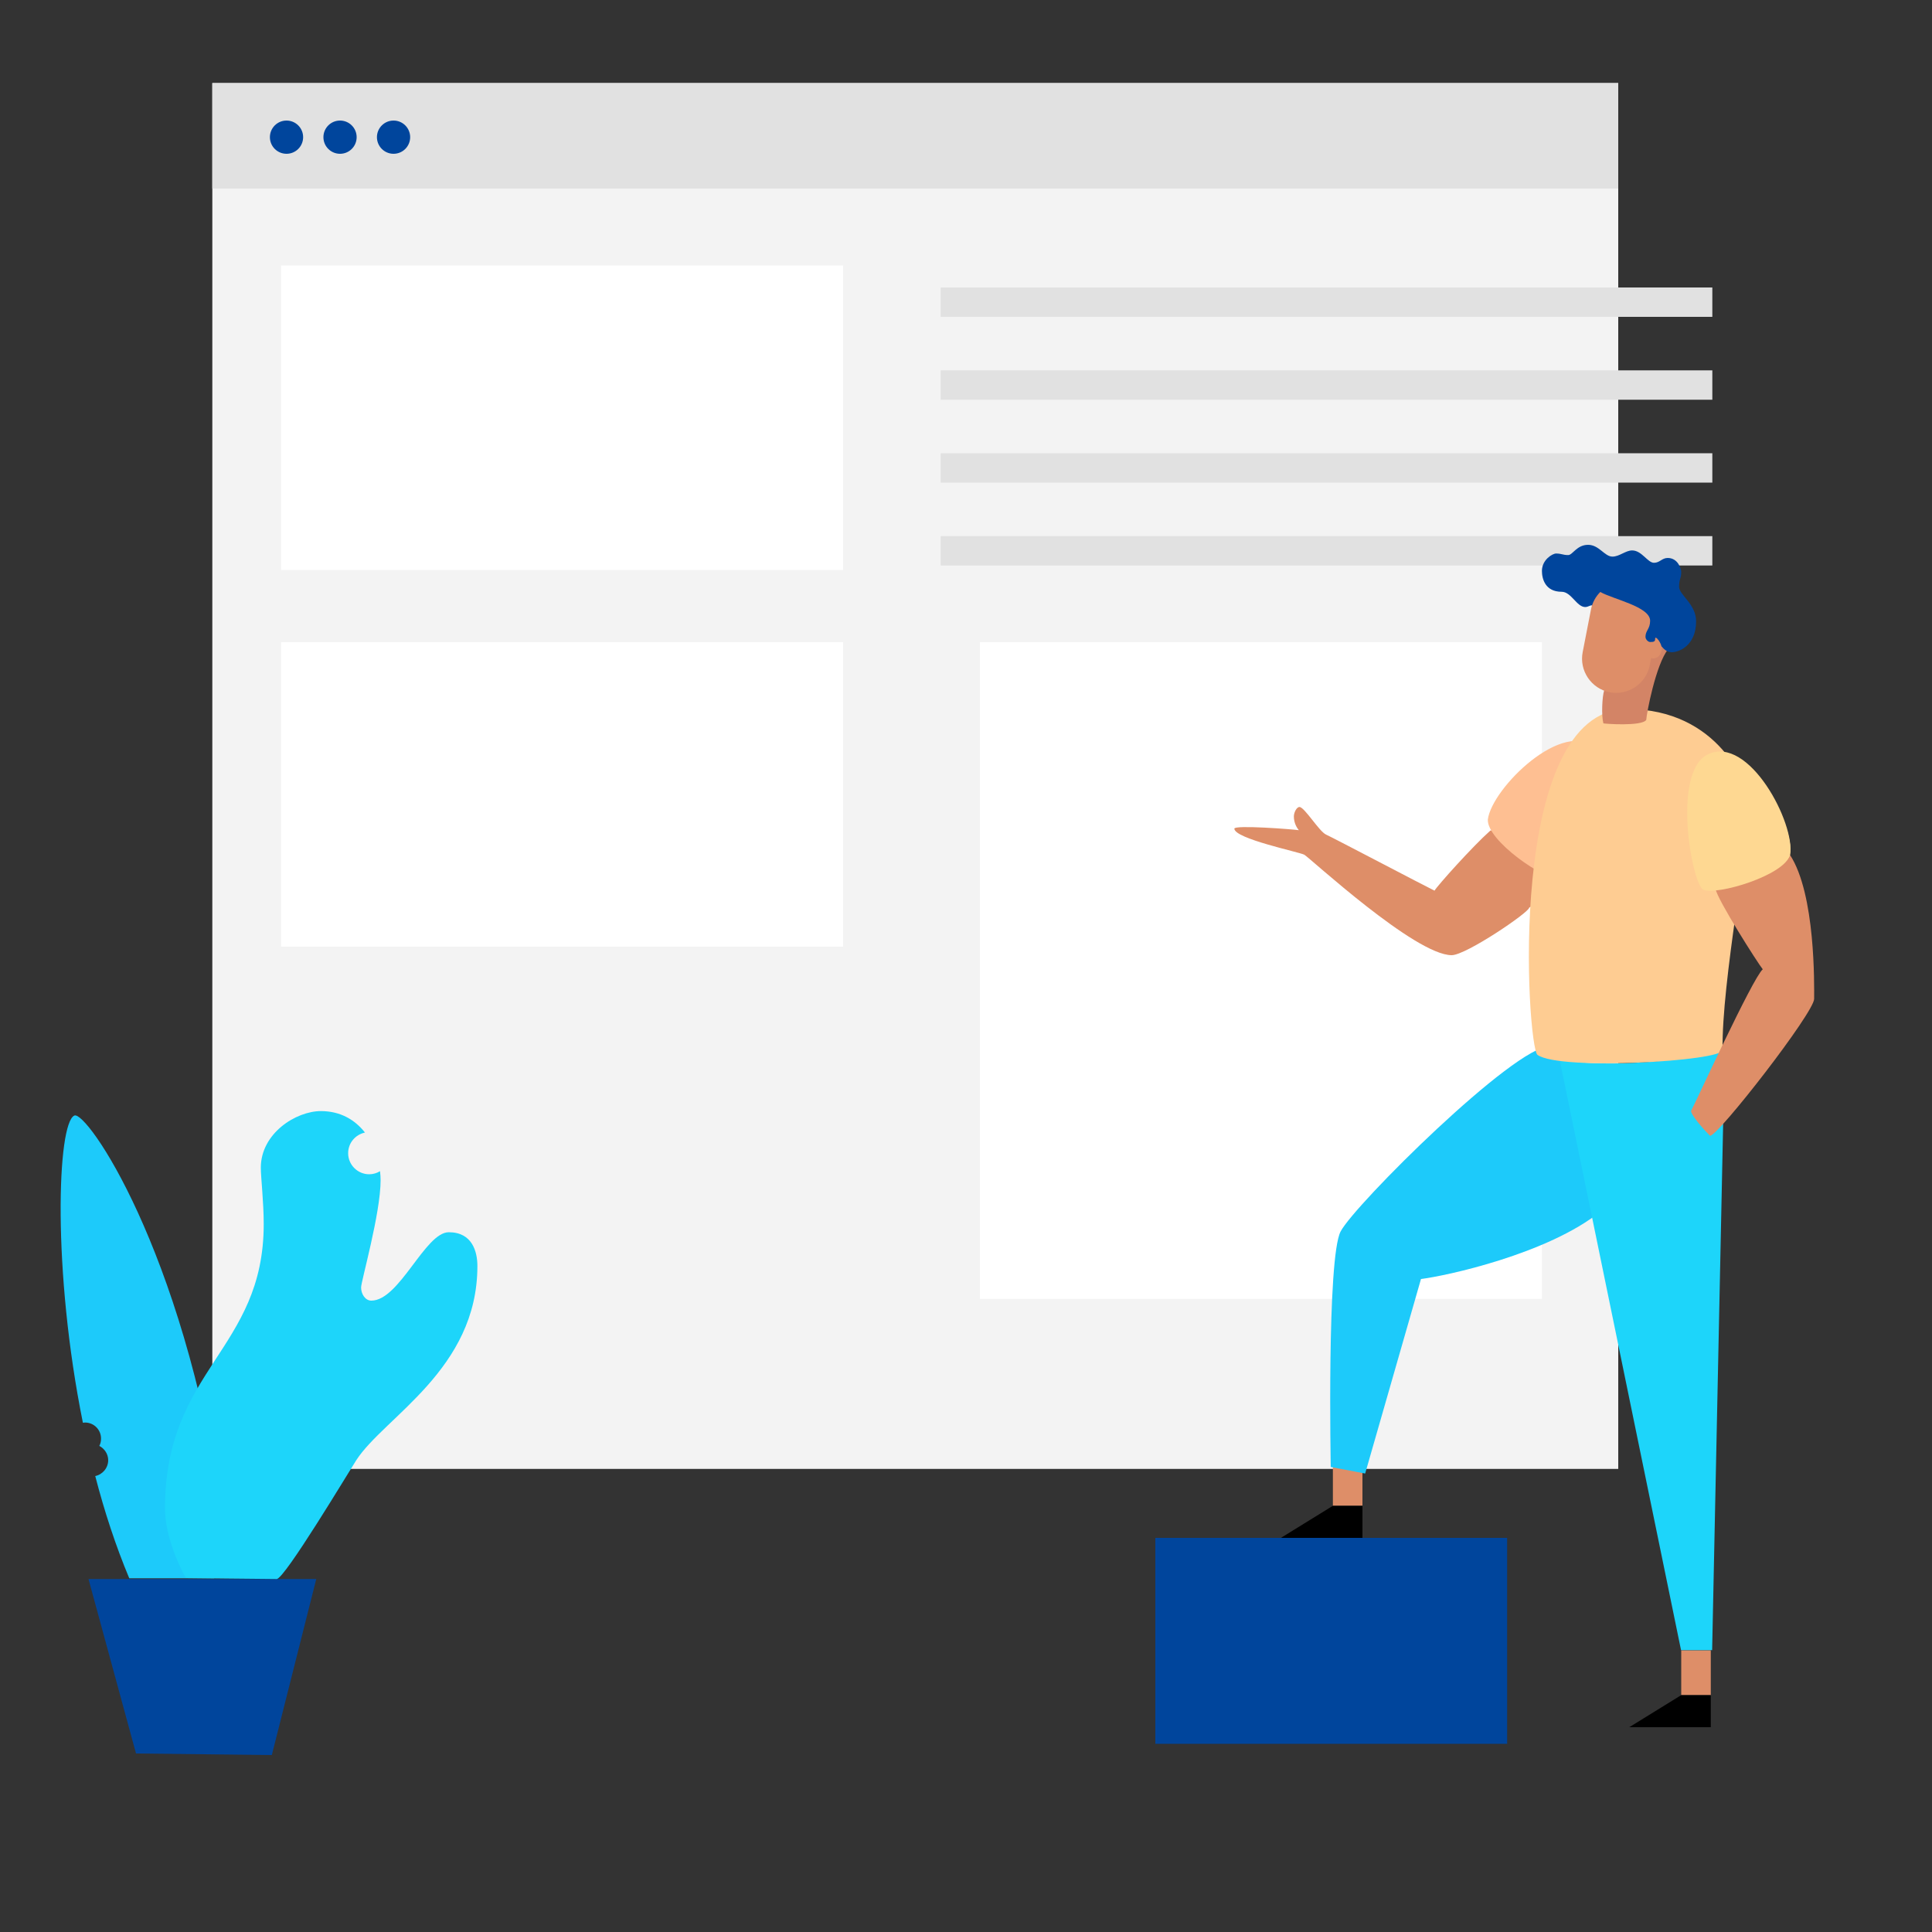 <?xml version="1.0" encoding="UTF-8" standalone="no"?>
<!DOCTYPE svg PUBLIC "-//W3C//DTD SVG 1.1//EN" "http://www.w3.org/Graphics/SVG/1.1/DTD/svg11.dtd">
<svg width="100%" height="100%" viewBox="0 0 1000 1000" version="1.1" xmlns="http://www.w3.org/2000/svg" xmlns:xlink="http://www.w3.org/1999/xlink" xml:space="preserve" xmlns:serif="http://www.serif.com/" style="fill-rule:evenodd;clip-rule:evenodd;stroke-linejoin:round;stroke-miterlimit:1.414;">
    <rect x="0" y="0" width="1000" height="1000" fill="#333333" stroke="none"/>
    <g id="Background">
        <rect x="109.9" y="43" width="727.7" height="717.3" style="fill:rgb(243,243,243);"/>
        <rect x="109.9" y="43" width="727.7" height="54.6" style="fill:rgb(225,225,225);"/>
        <circle cx="148.3" cy="71" r="8.6" style="fill:rgb(0,69,156);"/>
        <circle cx="176" cy="71" r="8.6" style="fill:rgb(0,69,156);"/>
        <circle cx="203.7" cy="71" r="8.6" style="fill:rgb(0,69,156);"/>
        <rect x="145.5" y="137.4" width="290.9" height="157.6" style="fill:white;"/>
        <rect x="145.5" y="332.4" width="290.9" height="157.6" style="fill:white;"/>
        <rect x="507.2" y="332.4" width="290.9" height="339.9" style="fill:white;"/>
        <rect x="486.9" y="148.8" width="399.4" height="15.2" style="fill:rgb(225,225,225);"/>
        <rect x="486.9" y="191.7" width="399.4" height="15.2" style="fill:rgb(225,225,225);"/>
        <rect x="486.9" y="234.6" width="399.4" height="15.2" style="fill:rgb(225,225,225);"/>
        <rect x="486.9" y="277.5" width="399.4" height="15.2" style="fill:rgb(225,225,225);"/>
    </g>
    <g id="Foreground">
        <rect x="689.9" y="756.2" width="15.3" height="23.2" style="fill:rgb(222,142,104);"/>
        <rect x="870.2" y="854.2" width="15.3" height="23.2" style="fill:rgb(222,142,104);"/>
        <path d="M802.2,541.5C783.7,541.5 701.1,623.6 693.9,637.4C686.7,651.2 688.8,759.3 688.8,759.3L706.6,762.7L735.5,662C748.1,660.5 801.1,649.1 828.5,627C855.9,604.8 825.9,555.3 825.9,555.3L802.2,541.5Z" style="fill:rgb(29,202,250);fill-rule:nonzero;"/>
        <path d="M771.3,430C762.2,438.1 744,458.4 742.5,461C737.9,458.8 690,433.6 686.4,432C682.8,430.4 675.2,417.7 672.6,417.7C671.1,417.7 669.7,420.6 669.7,422.6C669.7,426 671.3,428.6 672.3,429.7C668.9,429.2 638.9,426.9 638.9,428.9C638.9,434.1 672.5,441 675.1,442.4C677.7,443.8 732.4,494.4 751.4,494.4C758.8,494.4 791.5,472.2 791.5,469.8C794.6,467.7 799.4,464.6 799.4,464.6L799.4,447L788,438.7C788,438.6 773.1,428.4 771.3,430Z" style="fill:rgb(222,142,104);fill-rule:nonzero;"/>
        <path d="M770.1,424.2C772.1,408 809.4,371.2 826.5,387.6C841.4,401.9 814.4,453 807.5,455C799.7,455.8 769.6,435.2 770.1,424.2Z" style="fill:rgb(254,191,146);fill-rule:nonzero;"/>
        <path d="M883.9,390.5C902.9,382.5 929.5,426.5 926.5,442.5C926.5,449.5 887.5,464.5 881.5,460.5C875.5,456.5 864.9,398.5 883.9,390.5Z" style="fill:rgb(254,216,146);fill-rule:nonzero;"/>
        <path d="M807.3,548.6L870.1,854.1L886.2,854.1L891.9,581.6C891.9,576.9 891.5,547.3 891.5,543.5C873.3,548.8 834.5,553 807.3,548.6Z" style="fill:rgb(29,213,250);fill-rule:nonzero;"/>
        <path d="M870.2,877.4L885.5,877.4L885.5,894L843.3,894L870.2,877.4Z" style="fill-rule:nonzero;"/>
        <path d="M689.9,779.4L705.2,779.4L705.2,796L663,796L689.9,779.4Z" style="fill-rule:nonzero;"/>
        <rect x="598" y="796" width="182.1" height="106.6" style="fill:rgb(0,69,156);"/>
        <path d="M140.7,908.4L70.4,907.6L45.8,817.3L163.7,817.3L140.7,908.4Z" style="fill:rgb(0,69,156);fill-rule:nonzero;"/>
        <path d="M842.3,367C889.3,367 905.7,406.1 905.7,418.8C905.7,431.5 891,509 891.6,543.5C891.7,549.2 807.3,554.3 795.8,546C790.4,542.1 778.8,367 842.3,367Z" style="fill:rgb(254,204,146);fill-rule:nonzero;"/>
        <path d="M926.5,442.5C939.8,462.9 939,509.9 939,517C939,524.1 889.4,587.9 885.1,587.9C882.5,585.3 875.3,577.4 875.3,575C877.6,570.8 907.1,506.3 912.4,501.7C910,498.8 888.9,465.7 888,460.2C906.5,457.1 924.4,449.3 926.5,442.5Z" style="fill:rgb(222,142,104);fill-rule:nonzero;"/>
        <path d="M926.5,442.5C929.5,426.5 905.2,380.1 883.9,390.5C865.4,399.6 875.5,456.5 881.5,460.5C888.7,463.6 923.7,453.1 926.5,442.5Z" style="fill:rgb(254,216,146);fill-rule:nonzero;"/>
        <path d="M830.3,357.4C829.3,360.5 828.8,370.1 829.9,374.4C830,374.6 849.9,376.1 852.1,372.6C852.2,369.7 857,343.9 863.5,335.9C864.1,335 862.8,332.5 862.8,332.5L839.7,342.1L830.3,357.4" style="fill:rgb(211,132,102);fill-rule:nonzero;"/>
        <path d="M860.2,334.7C861.7,336.7 863.6,337.6 865.3,337.6C869.1,337.6 877.9,334.1 877.9,321.6C877.9,312.6 869.1,308 869.1,303.7C869.1,299.6 870.2,299.5 870.2,296.1C870.2,294.4 868.5,288.8 863.2,288.8C860.2,288.8 859.1,291.3 856.1,291.3C852.8,291.3 849.8,284.9 844.8,284.9C841.4,284.9 838.2,288.1 834.6,288.1C830.5,288.1 827.7,282 822,282C816.1,282 814,287.3 811.7,287.3C808.8,287.3 808.3,286.5 805.4,286.5C803.6,286.5 798.1,289.7 798.1,295.5C798.1,299.6 799.8,306.3 808.3,306.3C813.3,306.3 816.1,314.2 820.5,314.2C822.2,314.2 823.7,312.8 824.1,313.5C825.8,316.5 829.3,324.7 829.3,324.7L845.2,333.6L860.2,334.7Z" style="fill:rgb(0,69,156);fill-rule:nonzero;"/>
        <path d="M856.7,330.6C856.7,332 856.2,332.3 854.1,332.3C853.1,332.3 851.7,331 851.7,329.6C851.7,326.3 854.1,325.6 854.1,321.3C854.1,314 835,310.2 828.3,306.4C825.9,308.8 824.2,311.9 823.5,315.4L819.2,337.5C817.3,347.1 823.6,356.4 833.1,358.3C842.6,360.2 852,353.9 853.9,344.4L854.6,340.6C855,340.7 855.4,340.8 855.7,340.8C858.2,340.8 860.1,338.5 860.1,335.7C860.3,333.1 856.7,328.5 856.7,330.6Z" style="fill:rgb(222,142,104);fill-rule:nonzero;"/>
        <path d="M114.8,781.9C94.5,646 44.8,574.7 38.5,577.4C29.6,581.3 27,657.6 42.9,736.4C43.3,736.4 43.6,736.3 44,736.3C48.6,736.3 52.3,740 52.3,744.6C52.3,746 52,747.3 51.4,748.4C54.1,749.8 56,752.6 56,755.8C56,759.8 53.1,763.2 49.3,764C54,782.2 59.9,800.2 66.9,816.9C70.5,816.9 110.9,816.9 110.9,816.9C110.9,816.9 117.8,801.7 114.8,781.9Z" style="fill:rgb(29,202,250);fill-rule:nonzero;"/>
        <path d="M232.3,637.8C220,637.8 206.8,673.2 192.2,673.2C189,673.2 186.9,669.7 186.9,666.4C186.9,663.2 197,628 197,610.9C197,609.4 196.9,607.8 196.7,606.2C195.1,607.2 193.1,607.8 191.1,607.8C185.1,607.8 180.2,602.9 180.2,596.9C180.2,591.6 183.9,587.3 188.9,586.2C183.8,579.7 176.3,575.1 166.1,575.1C153.2,575.1 135,586.6 135,604.4C135,609.4 136.5,622.1 136.5,633.6C136.5,698.8 85.4,708.6 85.4,780.8C85.4,796 93.8,812.7 96.3,816.8C96.3,816.8 139.1,817.3 143.2,817.3C147.3,817.3 180.6,761.7 184.4,755.8C198.9,733.4 247.1,708.8 247.1,655.3C247.1,647.8 244.4,637.8 232.3,637.8Z" style="fill:rgb(29,213,250);fill-rule:nonzero;"/>
    </g>
</svg>
